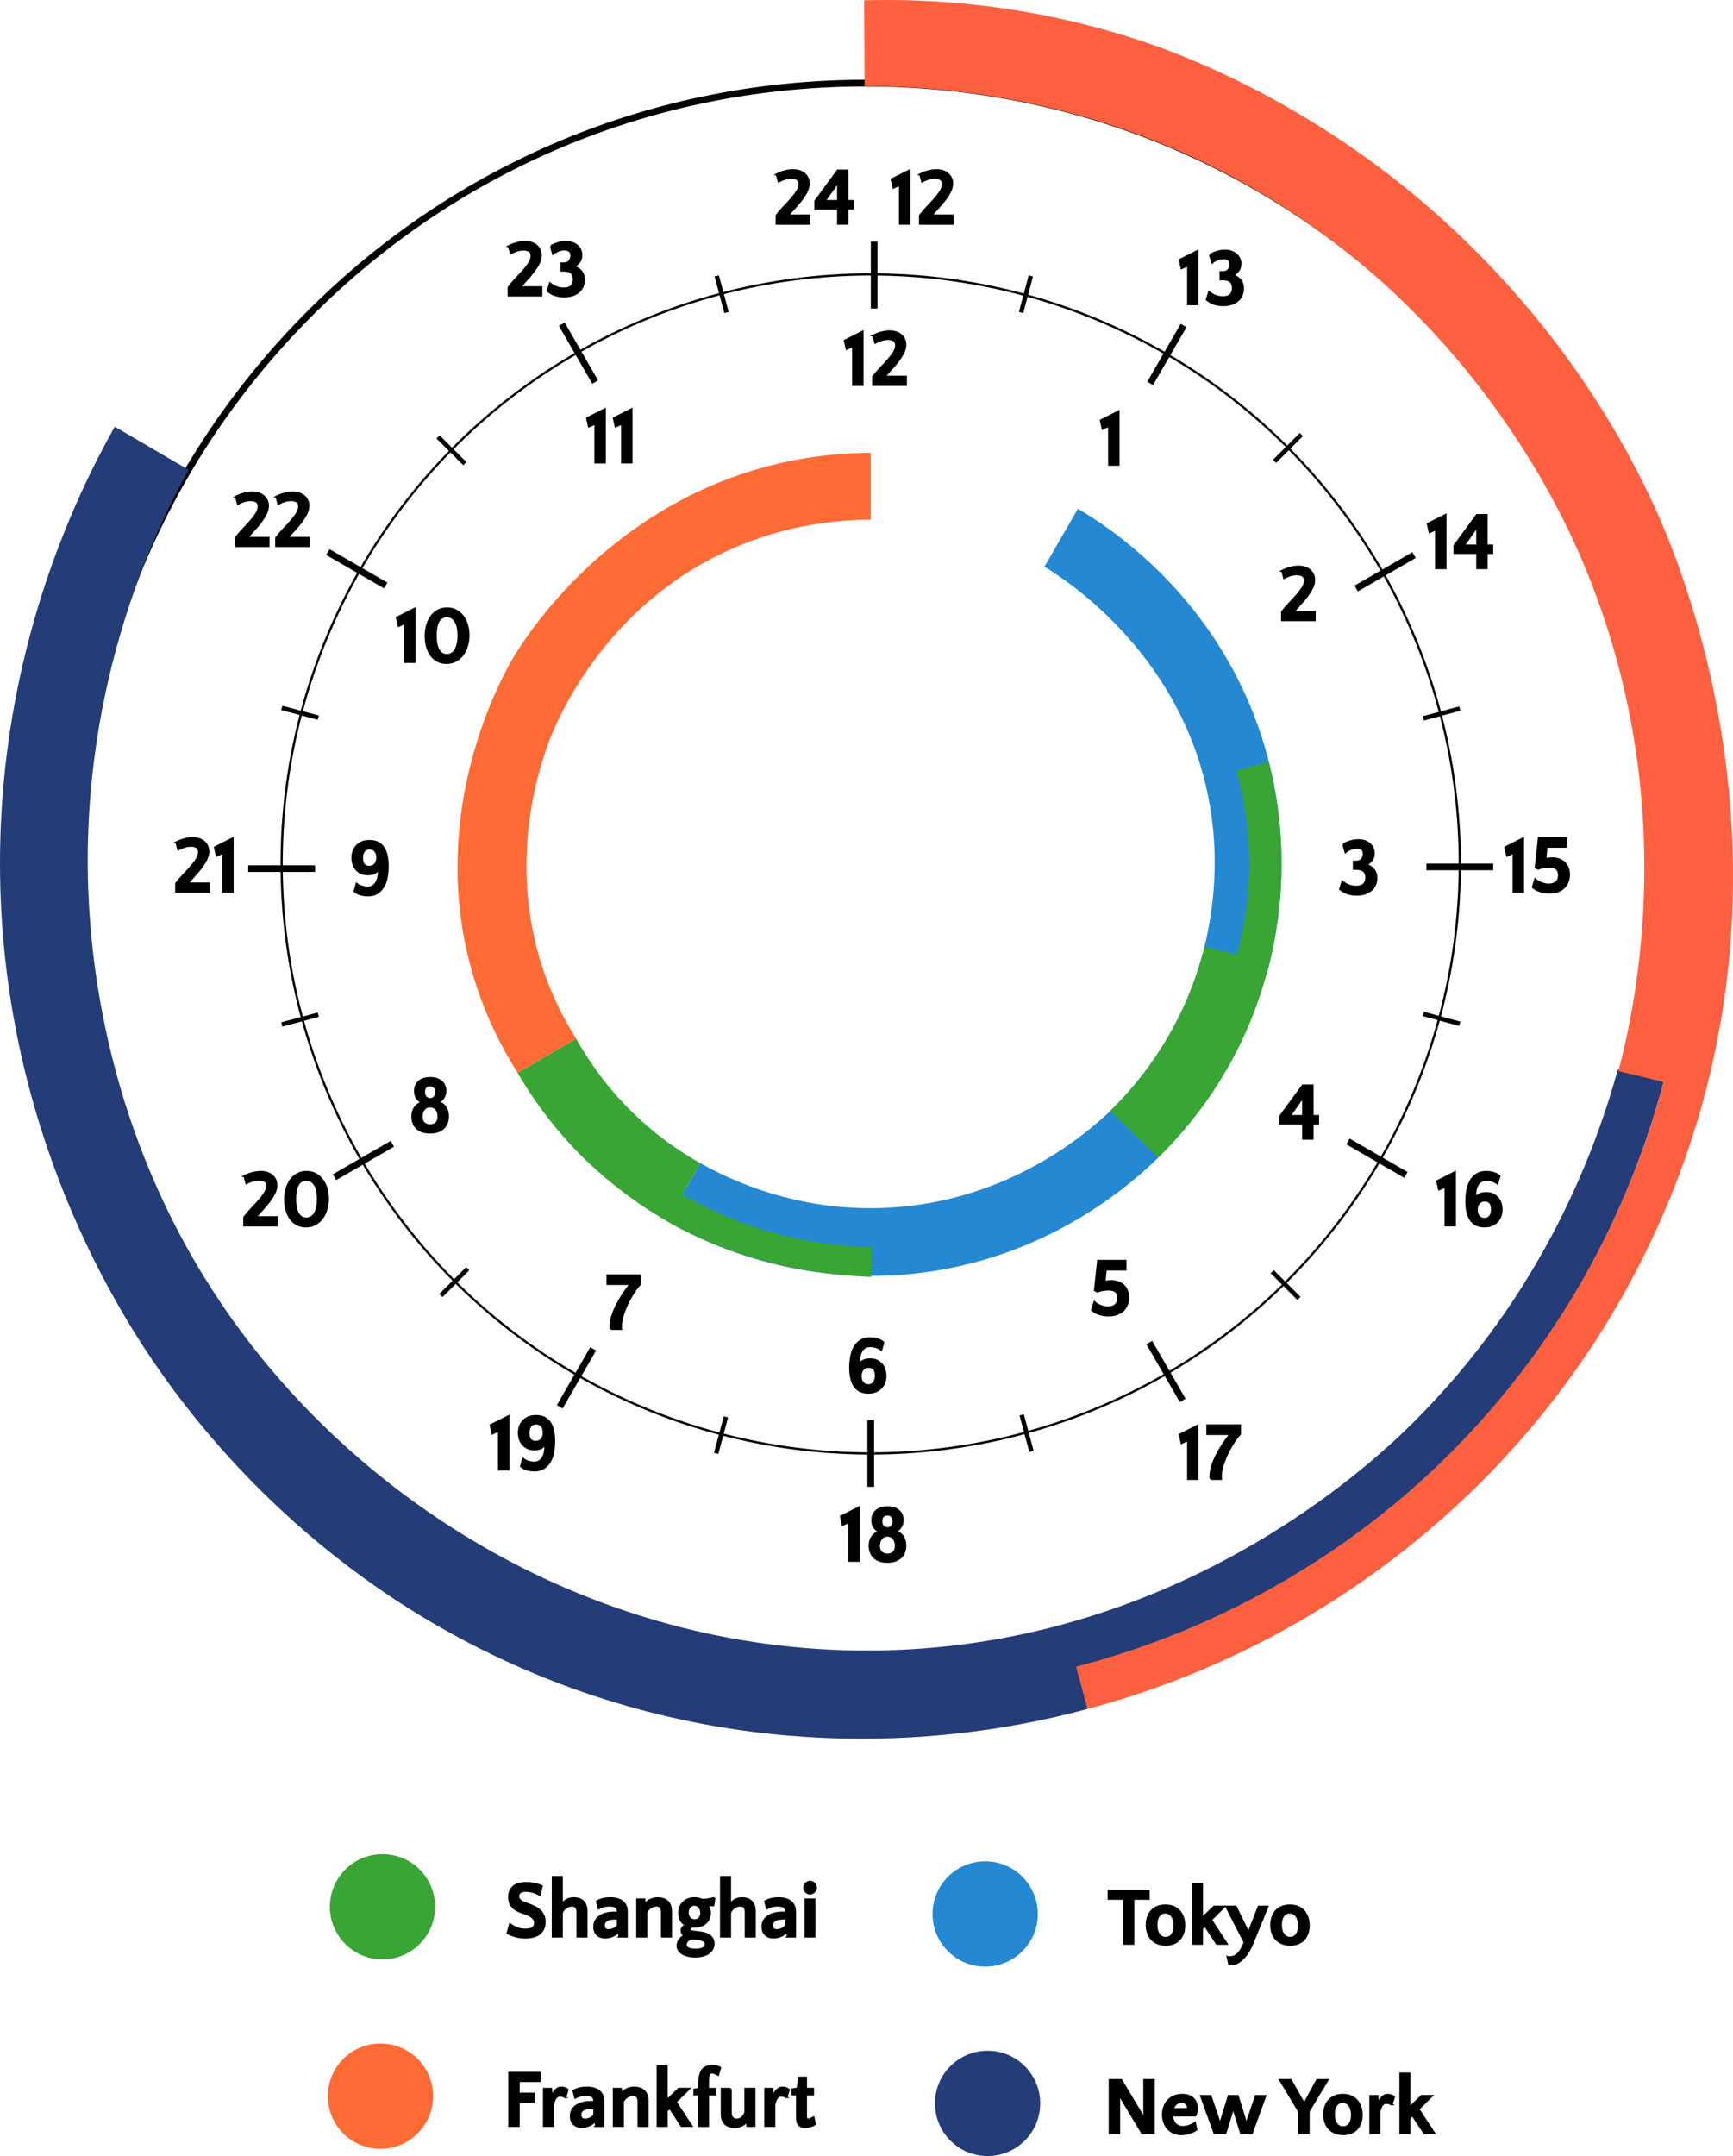 <?xml version="1.0" encoding="UTF-8"?>
<svg id="Ebene_2" data-name="Ebene 2" xmlns="http://www.w3.org/2000/svg" viewBox="0 0 777.9 967.1">
  <defs>
    <style>
      .cls-1 {
        fill: #243c77;
      }

      .cls-2, .cls-3, .cls-4, .cls-5 {
        stroke: #000;
        stroke-miterlimit: 10;
      }

      .cls-2, .cls-4, .cls-5 {
        fill: none;
      }

      .cls-6 {
        fill: #2488d3;
      }

      .cls-4 {
        stroke-width: 3px;
      }

      .cls-7 {
        fill: #39a534;
      }

      .cls-5 {
        stroke-width: 2px;
      }

      .cls-8 {
        fill: #ff6040;
      }

      .cls-9 {
        fill: #ff6b35;
      }
    </style>
  </defs>
  <g id="Ebene_1-2" data-name="Ebene 1">
    <circle class="cls-9" cx="170.78" cy="940.24" r="23.62"/>
    <path class="cls-4" d="M388.46,742.55c-94.19,0-182.75-36.68-249.35-103.29-66.6-66.6-103.28-155.16-103.28-249.35s36.68-182.75,103.29-249.35c66.6-66.6,155.16-103.28,249.35-103.28s182.75,36.68,249.35,103.28c66.6,66.6,103.28,155.16,103.28,249.35s-36.68,182.75-103.28,249.35c-66.61,66.6-155.16,103.29-249.35,103.29Z"/>
    <circle class="cls-2" cx="390.85" cy="387.52" r="264.43"/>
    <line class="cls-4" x1="392.38" y1="108.39" x2="392.38" y2="138.39"/>
    <g>
      <path class="cls-3" d="M537.5,136.41h-4.14v-17.5l-2.92,1.3-.79-3.6,7.85-3.96v23.76Z"/>
      <path class="cls-3" d="M543.18,114.38c.91-.55,1.96-1.01,3.15-1.37s2.37-.54,3.55-.54c1.01,0,1.93,.14,2.77,.43,.84,.29,1.57,.69,2.18,1.21s1.09,1.13,1.42,1.85c.34,.72,.5,1.51,.5,2.38,0,1.27-.32,2.31-.97,3.11-.65,.8-1.46,1.48-2.45,2.03,1.44,.48,2.56,1.2,3.37,2.16,.8,.96,1.21,2.22,1.21,3.78,0,1.01-.18,1.96-.54,2.86s-.91,1.69-1.66,2.36c-.74,.67-1.67,1.21-2.77,1.6-1.1,.4-2.39,.59-3.85,.59-2.98,0-5.42-.82-7.34-2.45l1.01-3.28c.84,.7,1.78,1.25,2.81,1.66,1.03,.41,2.14,.61,3.31,.61,1.51,0,2.66-.35,3.44-1.06,.78-.71,1.17-1.75,1.17-3.11,0-1.22-.35-2.19-1.06-2.9-.71-.71-1.89-1.06-3.55-1.06h-.97v-3.13h1.12c1.06,0,1.87-.34,2.45-1.01,.58-.67,.86-1.56,.86-2.66,0-.98-.3-1.67-.9-2.07-.6-.4-1.32-.59-2.16-.59-.46,0-.93,.05-1.42,.14-.49,.1-.97,.23-1.42,.41-.46,.18-.88,.38-1.28,.61-.4,.23-.74,.47-1.03,.74l-.94-3.31Z"/>
    </g>
    <g>
      <path class="cls-3" d="M653.04,549.64h-4.14v-17.5l-2.92,1.3-.79-3.6,7.85-3.96v23.76Z"/>
      <path class="cls-3" d="M662.18,537.72c.41-.86,1.04-1.5,1.89-1.91,.85-.41,1.85-.61,3.01-.61,1.37,0,2.5,.25,3.38,.76,.89,.5,1.6,1.13,2.12,1.87,.53,.74,.89,1.54,1.1,2.39,.2,.85,.31,1.64,.31,2.36,0,.86-.14,1.74-.41,2.63-.28,.89-.72,1.69-1.33,2.41-.61,.72-1.41,1.31-2.39,1.76-.98,.46-2.17,.68-3.56,.68-1.49,0-2.74-.27-3.76-.81s-1.85-1.3-2.48-2.29c-.64-.98-1.1-2.17-1.39-3.55-.29-1.38-.43-2.91-.43-4.59s.14-3.23,.41-4.81c.28-1.57,.76-2.97,1.44-4.19,.68-1.22,1.6-2.21,2.74-2.97,1.14-.76,2.56-1.13,4.27-1.13,.43,0,.91,.03,1.44,.09,.53,.06,1.06,.16,1.6,.31s1.06,.34,1.57,.58c.5,.24,.94,.54,1.3,.9l-.9,3.17c-.79-.6-1.63-1.02-2.52-1.26-.89-.24-1.67-.36-2.34-.36-1.01,0-1.85,.22-2.52,.67-.67,.44-1.21,1.03-1.6,1.75-.4,.72-.67,1.52-.83,2.41-.16,.89-.23,1.78-.23,2.66v.52c0,.16,.01,.33,.04,.52l.11,.04Zm7.56,4.72c0-.5-.05-1-.14-1.48-.1-.48-.27-.91-.52-1.28-.25-.37-.59-.67-1.01-.88s-.94-.32-1.57-.32c-1.22,0-2.14,.4-2.75,1.19s-.92,1.8-.92,3.02,.31,2.24,.94,2.99c.62,.74,1.48,1.12,2.56,1.12s1.92-.38,2.52-1.15c.6-.77,.9-1.84,.9-3.2Z"/>
    </g>
    <g>
      <path class="cls-3" d="M537.5,663.35h-4.14v-17.5l-2.92,1.3-.79-3.6,7.85-3.96v23.76Z"/>
      <path class="cls-3" d="M543.44,663.35c-.02-.22-.04-.45-.04-.7v-.7c0-1.42,.28-2.97,.85-4.66,.56-1.69,1.29-3.38,2.18-5.08,.89-1.69,1.87-3.32,2.93-4.9,1.07-1.57,2.11-2.95,3.11-4.12h-10.48v-3.78h14.58v3.78c-1.03,1.13-2.06,2.5-3.1,4.12-1.03,1.62-1.96,3.31-2.77,5.06-.82,1.75-1.48,3.47-1.98,5.15-.5,1.68-.76,3.14-.76,4.39v.76c0,.24,.01,.47,.04,.68h-4.57Z"/>
    </g>
    <g>
      <path class="cls-3" d="M228.16,659.1h-4.14v-17.5l-2.92,1.3-.79-3.6,7.85-3.96v23.76Z"/>
      <path class="cls-3" d="M244.76,647.54c-.41,.86-1.04,1.5-1.89,1.91-.85,.41-1.85,.61-3.01,.61-1.37,0-2.5-.25-3.38-.76-.89-.5-1.6-1.13-2.12-1.87-.53-.74-.89-1.54-1.1-2.39-.2-.85-.31-1.64-.31-2.36,0-.86,.14-1.74,.41-2.63,.28-.89,.72-1.69,1.33-2.41,.61-.72,1.4-1.31,2.38-1.76,.97-.46,2.17-.68,3.58-.68,1.49,0,2.74,.27,3.76,.81,1.02,.54,1.85,1.3,2.48,2.29,.64,.98,1.1,2.17,1.39,3.55,.29,1.38,.43,2.91,.43,4.59s-.14,3.23-.41,4.81c-.28,1.57-.76,2.97-1.44,4.19-.68,1.22-1.6,2.21-2.74,2.97-1.14,.76-2.56,1.13-4.27,1.13-.43,0-.91-.03-1.44-.09s-1.06-.16-1.6-.31c-.54-.14-1.06-.34-1.57-.58-.5-.24-.94-.54-1.3-.9l.9-3.17c.79,.6,1.63,1.02,2.52,1.26,.89,.24,1.67,.36,2.34,.36,1.01,0,1.84-.22,2.5-.67,.66-.44,1.19-1.03,1.58-1.75,.4-.72,.68-1.52,.85-2.41,.17-.89,.25-1.78,.25-2.66v-.52c0-.16-.01-.33-.04-.52l-.11-.04Zm-7.56-4.72c0,.5,.05,1,.14,1.48,.1,.48,.27,.91,.52,1.28,.25,.37,.59,.67,1.01,.88,.42,.22,.94,.32,1.57,.32,1.22,0,2.14-.4,2.75-1.19,.61-.79,.92-1.8,.92-3.02s-.31-2.24-.94-2.99c-.62-.74-1.48-1.12-2.56-1.12s-1.92,.38-2.52,1.15c-.6,.77-.9,1.84-.9,3.2Z"/>
    </g>
    <g>
      <path class="cls-3" d="M109.79,527.57c.46-.24,.98-.47,1.57-.7,.59-.23,1.2-.43,1.84-.61,.64-.18,1.28-.32,1.93-.41,.65-.1,1.28-.14,1.91-.14,1.01,0,1.94,.14,2.81,.41,.86,.28,1.6,.67,2.21,1.19,.61,.52,1.09,1.14,1.44,1.87,.35,.73,.52,1.54,.52,2.43,0,1.22-.31,2.44-.92,3.65s-1.38,2.42-2.3,3.64c-.92,1.21-1.94,2.41-3.04,3.6s-2.14,2.37-3.1,3.55h9.61v3.6h-14.58v-3.6c.94-1.27,2-2.53,3.19-3.76,1.19-1.24,2.3-2.44,3.35-3.62,1.04-1.18,1.93-2.33,2.65-3.46,.72-1.13,1.08-2.23,1.08-3.31s-.34-1.76-1.01-2.2c-.67-.43-1.55-.65-2.63-.65s-2.05,.16-3.04,.49c-1,.32-1.88,.7-2.65,1.13l-.83-3.1Z"/>
      <path class="cls-3" d="M137.59,525.7c1.54,0,2.9,.33,4.09,.99,1.19,.66,2.19,1.54,3.01,2.65,.82,1.1,1.43,2.38,1.85,3.83,.42,1.45,.63,2.98,.63,4.59s-.22,3.15-.65,4.63-1.06,2.78-1.89,3.92c-.83,1.14-1.85,2.05-3.08,2.74-1.22,.68-2.63,1.03-4.21,1.03s-2.92-.32-4.09-.97-2.13-1.52-2.9-2.63c-.77-1.1-1.35-2.38-1.75-3.83-.4-1.45-.59-2.98-.59-4.59,0-1.7,.22-3.31,.65-4.81,.43-1.5,1.06-2.81,1.87-3.92,.82-1.12,1.82-2,3.01-2.65,1.19-.65,2.54-.97,4.05-.97Zm-.11,20.92c.91,0,1.7-.22,2.36-.67,.66-.44,1.21-1.06,1.64-1.85s.76-1.73,.97-2.81c.22-1.08,.32-2.24,.32-3.49s-.11-2.44-.32-3.49c-.22-1.06-.55-1.97-.99-2.74-.44-.77-1-1.36-1.67-1.78-.67-.42-1.45-.63-2.34-.63s-1.65,.21-2.29,.63c-.64,.42-1.15,1.01-1.55,1.76-.4,.76-.69,1.67-.88,2.74-.19,1.07-.29,2.24-.29,3.51,0,2.9,.44,5.1,1.31,6.59,.88,1.49,2.12,2.23,3.73,2.23Z"/>
    </g>
    <g>
      <path class="cls-3" d="M105.99,222.81c.46-.24,.98-.47,1.57-.7,.59-.23,1.2-.43,1.84-.61,.64-.18,1.28-.32,1.93-.41,.65-.1,1.28-.14,1.91-.14,1.01,0,1.94,.14,2.81,.41,.86,.28,1.6,.67,2.21,1.19,.61,.52,1.09,1.14,1.44,1.87,.35,.73,.52,1.54,.52,2.43,0,1.22-.31,2.44-.92,3.65-.61,1.21-1.38,2.42-2.3,3.64-.92,1.21-1.94,2.41-3.04,3.6-1.1,1.19-2.14,2.37-3.1,3.55h9.61v3.6h-14.58v-3.6c.94-1.27,2-2.53,3.19-3.76,1.19-1.24,2.3-2.44,3.35-3.62,1.04-1.18,1.93-2.33,2.65-3.46,.72-1.13,1.08-2.23,1.08-3.31s-.34-1.76-1.01-2.2c-.67-.43-1.55-.65-2.63-.65s-2.05,.16-3.04,.49c-1,.32-1.88,.7-2.65,1.13l-.83-3.1Z"/>
      <path class="cls-3" d="M124.14,222.81c.46-.24,.98-.47,1.57-.7,.59-.23,1.2-.43,1.84-.61,.63-.18,1.28-.32,1.93-.41,.65-.1,1.28-.14,1.91-.14,1.01,0,1.94,.14,2.81,.41s1.6,.67,2.21,1.19,1.09,1.14,1.44,1.87c.35,.73,.52,1.54,.52,2.43,0,1.22-.31,2.44-.92,3.65-.61,1.21-1.38,2.42-2.3,3.64-.92,1.21-1.94,2.41-3.04,3.6-1.1,1.19-2.14,2.37-3.1,3.55h9.61v3.6h-14.58v-3.6c.94-1.27,2-2.53,3.19-3.76,1.19-1.24,2.3-2.44,3.35-3.62,1.04-1.18,1.93-2.33,2.65-3.46,.72-1.13,1.08-2.23,1.08-3.31s-.34-1.76-1.01-2.2c-.67-.43-1.55-.65-2.63-.65s-2.05,.16-3.04,.49c-1,.32-1.88,.7-2.65,1.13l-.83-3.1Z"/>
    </g>
    <g>
      <path class="cls-3" d="M228.47,110.43c.46-.24,.98-.47,1.57-.7,.59-.23,1.2-.43,1.84-.61,.64-.18,1.28-.32,1.93-.41,.65-.1,1.28-.14,1.91-.14,1.01,0,1.94,.14,2.81,.41,.86,.28,1.6,.67,2.21,1.19,.61,.52,1.09,1.14,1.44,1.87,.35,.73,.52,1.54,.52,2.43,0,1.22-.31,2.44-.92,3.65s-1.38,2.42-2.3,3.64c-.92,1.21-1.94,2.41-3.04,3.6s-2.14,2.37-3.1,3.55h9.61v3.6h-14.58v-3.6c.94-1.27,2-2.53,3.19-3.76,1.19-1.24,2.3-2.44,3.35-3.62,1.04-1.18,1.93-2.33,2.65-3.46,.72-1.13,1.08-2.23,1.08-3.31s-.34-1.76-1.01-2.2c-.67-.43-1.55-.65-2.63-.65s-2.05,.16-3.04,.49c-1,.32-1.88,.7-2.65,1.13l-.83-3.1Z"/>
      <path class="cls-3" d="M247.33,110.47c.91-.55,1.96-1.01,3.15-1.37s2.37-.54,3.55-.54c1.01,0,1.93,.14,2.77,.43,.84,.29,1.57,.69,2.18,1.21s1.09,1.13,1.42,1.85c.34,.72,.5,1.51,.5,2.38,0,1.27-.32,2.31-.97,3.11-.65,.8-1.46,1.48-2.45,2.03,1.44,.48,2.56,1.2,3.37,2.16,.8,.96,1.21,2.22,1.21,3.78,0,1.01-.18,1.96-.54,2.86s-.91,1.69-1.66,2.36c-.74,.67-1.67,1.21-2.77,1.6-1.1,.4-2.39,.59-3.85,.59-2.98,0-5.42-.82-7.34-2.45l1.01-3.28c.84,.7,1.78,1.25,2.81,1.66,1.03,.41,2.14,.61,3.31,.61,1.51,0,2.66-.35,3.44-1.06,.78-.71,1.17-1.75,1.17-3.11,0-1.22-.35-2.19-1.06-2.9-.71-.71-1.89-1.06-3.55-1.06h-.97v-3.13h1.12c1.06,0,1.87-.34,2.45-1.01,.58-.67,.86-1.56,.86-2.66,0-.98-.3-1.67-.9-2.07-.6-.4-1.32-.59-2.16-.59-.46,0-.93,.05-1.42,.14-.49,.1-.97,.23-1.42,.41-.46,.18-.88,.38-1.28,.61-.4,.23-.74,.47-1.03,.74l-.94-3.31Z"/>
    </g>
    <line class="cls-4" x1="516.28" y1="171.99" x2="531.28" y2="146.01"/>
    <line class="cls-5" x1="572.13" y1="206.92" x2="584.13" y2="194.92"/>
    <line class="cls-4" x1="608.76" y1="263.98" x2="634.74" y2="248.98"/>
    <line class="cls-4" x1="670.27" y1="388.86" x2="640.27" y2="388.86"/>
    <line class="cls-4" x1="631.07" y1="527.01" x2="605.09" y2="512.01"/>
    <line class="cls-4" x1="173.15" y1="262.63" x2="147.17" y2="247.63"/>
    <line class="cls-4" x1="141.42" y1="389.63" x2="111.42" y2="389.63"/>
    <line class="cls-4" x1="150.13" y1="528.05" x2="176.11" y2="513.05"/>
    <line class="cls-4" x1="251.26" y1="631.03" x2="266.26" y2="605.05"/>
    <line class="cls-4" x1="530.87" y1="628.16" x2="515.87" y2="602.18"/>
    <line class="cls-4" x1="390.85" y1="636.94" x2="390.85" y2="666.94"/>
    <line class="cls-4" x1="267.16" y1="171.39" x2="252.16" y2="145.41"/>
    <line class="cls-5" x1="638.88" y1="322.23" x2="655.27" y2="317.84"/>
    <line class="cls-5" x1="655.27" y1="459.22" x2="638.88" y2="454.82"/>
    <line class="cls-5" x1="583.06" y1="582.41" x2="571.06" y2="570.41"/>
    <line class="cls-5" x1="463" y1="651.02" x2="458.6" y2="634.62"/>
    <line class="cls-5" x1="321.46" y1="651.94" x2="325.85" y2="635.55"/>
    <line class="cls-5" x1="197.93" y1="581.11" x2="209.93" y2="569.11"/>
    <line class="cls-5" x1="126.49" y1="459.53" x2="142.88" y2="455.14"/>
    <line class="cls-5" x1="142.88" y1="321.92" x2="126.49" y2="317.53"/>
    <line class="cls-5" x1="208.64" y1="207.98" x2="196.64" y2="195.98"/>
    <line class="cls-5" x1="326.11" y1="140.17" x2="321.72" y2="123.77"/>
    <g>
      <path class="cls-3" d="M683.61,399.91h-4.14v-17.5l-2.92,1.3-.79-3.6,7.85-3.96v23.76Z"/>
      <path class="cls-3" d="M689.41,389.04l1.4-13.07h12.2v3.78h-8.86l-.54,5.69c.5-.14,1.03-.25,1.58-.31,.55-.06,1.06-.09,1.51-.09,1.1,0,2.11,.16,3.02,.49,.91,.32,1.7,.8,2.38,1.42,.67,.62,1.19,1.39,1.57,2.29,.37,.9,.56,1.93,.56,3.08s-.18,2.14-.54,3.11-.91,1.82-1.64,2.56c-.73,.73-1.65,1.31-2.75,1.73-1.1,.42-2.4,.63-3.89,.63s-2.81-.21-4.05-.63c-1.24-.42-2.32-1.01-3.26-1.78l1.04-3.42c.36,.34,.77,.64,1.24,.92,.47,.28,.97,.52,1.51,.72,.54,.2,1.09,.37,1.66,.49,.56,.12,1.12,.18,1.67,.18,.6,0,1.18-.08,1.75-.23,.56-.16,1.06-.4,1.48-.74,.42-.34,.76-.77,1.01-1.31s.38-1.19,.38-1.96c0-.58-.07-1.1-.22-1.58-.14-.48-.38-.89-.72-1.22-.34-.34-.79-.6-1.35-.79-.56-.19-1.28-.29-2.14-.29-.74,0-1.56,.07-2.45,.22-.89,.14-1.73,.37-2.52,.68l-1.04-.54Z"/>
    </g>
    <g>
      <path class="cls-3" d="M385.41,700.06h-4.14v-17.5l-2.92,1.3-.79-3.6,7.85-3.96v23.76Z"/>
      <path class="cls-3" d="M401.97,687.03c1.39,.31,2.47,1.03,3.22,2.16,.76,1.13,1.13,2.5,1.13,4.1,0,1.01-.16,1.95-.47,2.83-.31,.88-.8,1.64-1.46,2.29-.66,.65-1.49,1.16-2.5,1.53-1.01,.37-2.2,.56-3.56,.56-1.44,0-2.66-.2-3.67-.59s-1.82-.92-2.45-1.58c-.62-.66-1.08-1.42-1.37-2.29-.29-.86-.43-1.75-.43-2.66,0-1.58,.38-2.93,1.15-4.03,.77-1.1,1.84-1.86,3.2-2.27v-.14c-.84-.31-1.58-.9-2.21-1.76-.64-.86-.95-1.96-.95-3.28,0-1.73,.59-3.12,1.76-4.18,1.18-1.06,2.84-1.58,5-1.58s3.77,.51,4.97,1.53c1.2,1.02,1.8,2.39,1.8,4.12,0,1.27-.31,2.35-.92,3.22-.61,.88-1.36,1.51-2.25,1.89v.14Zm.22,6.37c0-.55-.07-1.1-.22-1.66-.14-.55-.37-1.04-.68-1.48-.31-.43-.71-.79-1.21-1.06-.49-.28-1.07-.41-1.75-.41s-1.28,.14-1.76,.41c-.48,.28-.88,.64-1.19,1.08-.31,.44-.54,.94-.68,1.49s-.22,1.09-.22,1.62c0,1.3,.35,2.28,1.06,2.95,.71,.67,1.64,1.01,2.79,1.01s2.08-.34,2.79-1.01c.71-.67,1.06-1.66,1.06-2.95Zm-1.08-11.05c0-.94-.23-1.67-.7-2.21-.47-.54-1.16-.81-2.07-.81s-1.57,.26-2.05,.77c-.48,.52-.72,1.25-.72,2.21,0,1.01,.25,1.8,.76,2.38,.5,.58,1.18,.86,2.02,.86s1.51-.29,2.02-.86,.76-1.36,.76-2.34Z"/>
    </g>
    <g>
      <path class="cls-3" d="M79.22,377.85c.46-.24,.98-.47,1.57-.7,.59-.23,1.2-.43,1.84-.61,.64-.18,1.28-.32,1.93-.41,.65-.1,1.28-.14,1.91-.14,1.01,0,1.94,.14,2.81,.41,.86,.28,1.6,.67,2.21,1.19,.61,.52,1.09,1.14,1.44,1.87,.35,.73,.52,1.54,.52,2.43,0,1.22-.31,2.44-.92,3.65s-1.38,2.42-2.3,3.64c-.92,1.21-1.94,2.41-3.04,3.6s-2.14,2.37-3.1,3.55h9.61v3.6h-14.58v-3.6c.94-1.27,2-2.53,3.19-3.76,1.19-1.24,2.3-2.44,3.35-3.62,1.04-1.18,1.93-2.33,2.65-3.46,.72-1.13,1.08-2.23,1.08-3.31s-.34-1.76-1.01-2.2c-.67-.43-1.55-.65-2.63-.65s-2.05,.16-3.04,.49c-1,.32-1.88,.7-2.65,1.13l-.83-3.1Z"/>
      <path class="cls-3" d="M104.38,399.91h-4.14v-17.5l-2.92,1.3-.79-3.6,7.85-3.96v23.76Z"/>
    </g>
    <g>
      <path class="cls-3" d="M348.73,78.23c.46-.24,.98-.47,1.57-.7,.59-.23,1.2-.43,1.84-.61,.64-.18,1.28-.32,1.93-.41,.65-.1,1.28-.14,1.91-.14,1.01,0,1.94,.14,2.81,.41,.86,.28,1.6,.67,2.21,1.19,.61,.52,1.09,1.14,1.44,1.87,.35,.73,.52,1.54,.52,2.43,0,1.22-.31,2.44-.92,3.65s-1.38,2.42-2.3,3.64c-.92,1.21-1.94,2.41-3.04,3.6s-2.14,2.37-3.1,3.55h9.61v3.6h-14.58v-3.6c.94-1.27,2-2.53,3.19-3.76,1.19-1.24,2.3-2.44,3.35-3.62,1.04-1.18,1.93-2.33,2.65-3.46,.72-1.13,1.08-2.23,1.08-3.31s-.34-1.76-1.01-2.2c-.67-.43-1.55-.65-2.63-.65s-2.05,.16-3.04,.49c-1,.32-1.88,.7-2.65,1.13l-.83-3.1Z"/>
      <path class="cls-3" d="M382.86,93.46h-2.48v6.84h-4.14v-6.84h-10.22v-3.24l10.04-13.68h4.32v13.68h2.48v3.24Zm-6.62-3.24v-8.71l-6.16,8.71h6.16Z"/>
    </g>
    <g>
      <path class="cls-3" d="M648.81,254.82h-4.14v-17.5l-2.92,1.3-.79-3.6,7.85-3.96v23.76Z"/>
      <path class="cls-3" d="M669.76,247.98h-2.48v6.84h-4.14v-6.84h-10.22v-3.24l10.04-13.68h4.32v13.68h2.48v3.24Zm-6.62-3.24v-8.71l-6.16,8.71h6.16Z"/>
    </g>
    <path class="cls-6" d="M498.38,498.32c9.9-9.67,26.21-28.12,36.8-56.01,4.09-10.76,15.82-45.28,6.64-87.47-13.65-62.7-63.1-94.58-72.98-100.67,5-8.66,10-17.32,15-25.99,13.32,7.86,59.44,37.29,80.88,97.56,17.93,50.42,8.51,94.06,4.13,110.31-4.85-1.22-9.69-2.44-14.54-3.65-2.89,10.53-7.84,24.41-16.64,39.29-9.78,16.54-20.82,28.44-29.34,36.3l-9.95-9.67Z"/>
    <path class="cls-7" d="M498.38,498.32c6.46-6.3,13.53-14.28,20.22-24.15,7.45-10.99,11.92-20.61,14.21-25.98,3.81-8.94,6.26-17.04,7.87-23.63,4.84,1.21,9.69,2.42,14.53,3.63,2.68-9.78,5.24-22.88,5.49-38.43,.29-18.2-2.7-33.32-5.69-44.03,4.81-1.37,9.62-2.73,14.42-4.1,3.98,15.61,7.01,35.83,5.34,59.18-1.21,16.87-5.73,47.36-24.49,79.56-10.35,17.76-21.85,30.58-30.37,38.89-3.51-2.88-7.18-6.12-10.92-9.75-3.96-3.83-7.49-7.6-10.61-11.19Z"/>
    <path class="cls-6" d="M314.35,521.74c12.83,7.23,43.5,22.16,84.43,20,54.69-2.89,90.03-34.32,99.6-43.42,7.18,6.98,14.35,13.96,21.53,20.94-10.99,10.79-50.32,46.78-112.68,52.34-53.58,4.78-93.53-15.63-107.89-23.86,5-8.66,10-17.33,15.01-25.99Z"/>
    <path class="cls-7" d="M258.63,465.9c4.78,8.58,12.1,19.67,23.02,30.82,11.83,12.08,23.73,20,32.7,25.03-1.26,2.17-2.52,4.35-3.78,6.54-1.45,2.51-2.88,5.02-4.31,7.52,9.41,5.44,21.87,11.47,37.15,16.09,18.91,5.71,35.66,7.27,48.06,7.47l-.43,13.41c-19.78-.73-57.99-4.71-94.85-26.88-19.31-11.61-32.67-24.86-35.75-27.97-13.2-13.31-22.18-26.5-28.1-36.71,8.77-5.11,17.53-10.21,26.3-15.32Z"/>
    <path class="cls-9" d="M232.34,481.21c8.77-5.11,17.53-10.21,26.3-15.32-4.54-7.15-10.29-17.54-14.79-30.84-16.79-49.6-.82-93.68,2.93-103.34,3.12-8.05,24.07-59.58,80.69-85.09,25.7-11.58,49.19-13.49,63.39-13.52v-30c-12.04,.04-29.71,1.25-50.01,7.06-72.41,20.72-107.58,79.78-111.05,85.83-5.01,8.72-37.27,66.97-18.77,136.72,5.7,21.49,14.59,37.91,21.32,48.51Z"/>
    <g>
      <path class="cls-3" d="M408.15,100.3h-4.14v-17.5l-2.92,1.3-.79-3.6,7.85-3.96v23.76Z"/>
      <path class="cls-3" d="M413.11,78.23c.46-.24,.98-.47,1.57-.7,.59-.23,1.2-.43,1.84-.61,.64-.18,1.28-.32,1.93-.41,.65-.1,1.28-.14,1.91-.14,1.01,0,1.94,.14,2.81,.41,.86,.28,1.6,.67,2.21,1.19,.61,.52,1.09,1.14,1.44,1.87,.35,.73,.52,1.54,.52,2.43,0,1.22-.31,2.44-.92,3.65s-1.38,2.42-2.3,3.64c-.92,1.21-1.94,2.41-3.04,3.6s-2.14,2.37-3.1,3.55h9.61v3.6h-14.58v-3.6c.94-1.27,2-2.53,3.19-3.76,1.19-1.24,2.3-2.44,3.35-3.62,1.04-1.18,1.93-2.33,2.65-3.46,.72-1.13,1.08-2.23,1.08-3.31s-.34-1.76-1.01-2.2c-.67-.43-1.55-.65-2.63-.65s-2.05,.16-3.04,.49c-1,.32-1.88,.7-2.65,1.13l-.83-3.1Z"/>
    </g>
    <path class="cls-3" d="M502.04,208.41h-4.14v-17.5l-2.92,1.3-.79-3.6,7.85-3.96v23.76Z"/>
    <path class="cls-3" d="M575.62,256.06c.46-.24,.98-.47,1.57-.7,.59-.23,1.2-.43,1.84-.61,.64-.18,1.28-.32,1.93-.41,.65-.1,1.28-.14,1.91-.14,1.01,0,1.94,.14,2.81,.41,.86,.28,1.6,.67,2.21,1.19,.61,.52,1.09,1.14,1.44,1.87,.35,.73,.52,1.54,.52,2.43,0,1.22-.31,2.44-.92,3.65s-1.38,2.42-2.3,3.64c-.92,1.21-1.94,2.41-3.04,3.6s-2.14,2.37-3.1,3.55h9.61v3.6h-14.58v-3.6c.94-1.27,2-2.53,3.19-3.76,1.19-1.24,2.3-2.44,3.35-3.62,1.04-1.18,1.93-2.33,2.65-3.46,.72-1.13,1.08-2.23,1.08-3.31s-.34-1.76-1.01-2.2c-.67-.43-1.55-.65-2.63-.65s-2.05,.16-3.04,.49c-1,.32-1.88,.7-2.65,1.13l-.83-3.1Z"/>
    <path class="cls-3" d="M603.03,378.81c.91-.55,1.96-1.01,3.15-1.37s2.37-.54,3.55-.54c1.01,0,1.93,.14,2.77,.43,.84,.29,1.57,.69,2.18,1.21s1.09,1.13,1.42,1.85c.34,.72,.5,1.51,.5,2.38,0,1.27-.32,2.31-.97,3.11-.65,.8-1.46,1.48-2.45,2.03,1.44,.48,2.56,1.2,3.37,2.16,.8,.96,1.21,2.22,1.21,3.78,0,1.01-.18,1.96-.54,2.86s-.91,1.69-1.66,2.36c-.74,.67-1.67,1.21-2.77,1.6-1.1,.4-2.39,.59-3.85,.59-2.98,0-5.42-.82-7.34-2.45l1.01-3.28c.84,.7,1.78,1.25,2.81,1.66,1.03,.41,2.14,.61,3.31,.61,1.51,0,2.66-.35,3.44-1.06,.78-.71,1.17-1.75,1.17-3.11,0-1.22-.35-2.19-1.06-2.9-.71-.71-1.89-1.06-3.55-1.06h-.97v-3.13h1.12c1.06,0,1.87-.34,2.45-1.01,.58-.67,.86-1.56,.86-2.66,0-.98-.3-1.67-.9-2.07-.6-.4-1.32-.59-2.16-.59-.46,0-.93,.05-1.42,.14-.49,.1-.97,.23-1.42,.41-.46,.18-.88,.38-1.28,.61-.4,.23-.74,.47-1.03,.74l-.94-3.31Z"/>
    <path class="cls-3" d="M591.6,503.87h-2.48v6.84h-4.14v-6.84h-10.22v-3.24l10.04-13.68h4.32v13.68h2.48v3.24Zm-6.62-3.24v-8.71l-6.16,8.71h6.16Z"/>
    <path class="cls-3" d="M491.55,578.7l1.4-13.07h12.2v3.78h-8.86l-.54,5.69c.5-.14,1.03-.25,1.58-.31,.55-.06,1.06-.09,1.51-.09,1.1,0,2.11,.16,3.02,.49,.91,.32,1.7,.8,2.38,1.42,.67,.62,1.19,1.39,1.57,2.29,.37,.9,.56,1.93,.56,3.08s-.18,2.14-.54,3.11-.91,1.82-1.64,2.56c-.73,.73-1.65,1.31-2.75,1.73-1.1,.42-2.4,.63-3.89,.63s-2.81-.21-4.05-.63c-1.24-.42-2.32-1.01-3.26-1.78l1.04-3.42c.36,.34,.77,.64,1.24,.92,.47,.28,.97,.52,1.51,.72,.54,.2,1.09,.37,1.66,.49,.56,.12,1.12,.18,1.67,.18,.6,0,1.18-.08,1.75-.23,.56-.16,1.06-.4,1.48-.74,.42-.34,.76-.77,1.01-1.31s.38-1.19,.38-1.96c0-.58-.07-1.1-.22-1.58-.14-.48-.38-.89-.72-1.22-.34-.34-.79-.6-1.35-.79-.56-.19-1.28-.29-2.14-.29-.74,0-1.56,.07-2.45,.22-.89,.14-1.73,.37-2.52,.68l-1.04-.54Z"/>
    <path class="cls-3" d="M385.62,612.31c.41-.86,1.04-1.5,1.89-1.91,.85-.41,1.85-.61,3.01-.61,1.37,0,2.5,.25,3.38,.76,.89,.5,1.6,1.13,2.12,1.87,.53,.74,.89,1.54,1.1,2.39,.2,.85,.31,1.64,.31,2.36,0,.86-.14,1.74-.41,2.63-.28,.89-.72,1.69-1.33,2.41-.61,.72-1.41,1.31-2.39,1.76-.98,.46-2.17,.68-3.56,.68-1.49,0-2.74-.27-3.76-.81s-1.85-1.3-2.48-2.29c-.64-.98-1.1-2.17-1.39-3.55-.29-1.38-.43-2.91-.43-4.59s.14-3.23,.41-4.81c.28-1.57,.76-2.97,1.44-4.19,.68-1.22,1.6-2.21,2.74-2.97,1.14-.76,2.56-1.13,4.27-1.13,.43,0,.91,.03,1.44,.09,.53,.06,1.06,.16,1.6,.31,.54,.14,1.06,.34,1.57,.58,.5,.24,.94,.54,1.3,.9l-.9,3.17c-.79-.6-1.63-1.02-2.52-1.26-.89-.24-1.67-.36-2.34-.36-1.01,0-1.85,.22-2.52,.67-.67,.44-1.21,1.03-1.6,1.75s-.67,1.52-.83,2.41c-.16,.89-.23,1.78-.23,2.66v.52c0,.16,.01,.33,.04,.52l.11,.04Zm7.56,4.72c0-.5-.05-1-.14-1.48-.1-.48-.27-.91-.52-1.28s-.59-.67-1.01-.88-.94-.32-1.57-.32c-1.22,0-2.14,.4-2.75,1.19s-.92,1.8-.92,3.02,.31,2.24,.94,2.99c.62,.74,1.48,1.12,2.56,1.12s1.92-.38,2.52-1.15c.6-.77,.9-1.84,.9-3.2Z"/>
    <path class="cls-3" d="M274.17,596.06c-.02-.22-.04-.45-.04-.7v-.7c0-1.42,.28-2.97,.85-4.66,.56-1.69,1.29-3.38,2.18-5.08,.89-1.69,1.87-3.32,2.93-4.9,1.07-1.57,2.11-2.95,3.11-4.12h-10.48v-3.78h14.58v3.78c-1.03,1.13-2.06,2.5-3.1,4.12-1.03,1.62-1.96,3.31-2.77,5.06-.82,1.75-1.48,3.47-1.98,5.15-.5,1.68-.76,3.14-.76,4.39v.76c0,.24,.01,.47,.04,.68h-4.57Z"/>
    <path class="cls-3" d="M196.69,494.5c1.39,.31,2.47,1.03,3.22,2.16,.76,1.13,1.13,2.5,1.13,4.1,0,1.01-.16,1.95-.47,2.83-.31,.88-.8,1.64-1.46,2.29-.66,.65-1.49,1.16-2.5,1.53-1.01,.37-2.2,.56-3.56,.56-1.44,0-2.66-.2-3.67-.59s-1.82-.92-2.45-1.58c-.62-.66-1.08-1.42-1.37-2.29-.29-.86-.43-1.75-.43-2.66,0-1.58,.38-2.93,1.15-4.03,.77-1.1,1.84-1.86,3.2-2.27v-.14c-.84-.31-1.58-.9-2.21-1.76-.64-.86-.95-1.96-.95-3.28,0-1.73,.59-3.12,1.76-4.18,1.18-1.06,2.84-1.58,5-1.58s3.77,.51,4.97,1.53c1.2,1.02,1.8,2.39,1.8,4.12,0,1.27-.31,2.35-.92,3.22-.61,.88-1.36,1.51-2.25,1.89v.14Zm.22,6.37c0-.55-.07-1.1-.22-1.66-.14-.55-.37-1.04-.68-1.48-.31-.43-.71-.79-1.21-1.06-.49-.28-1.07-.41-1.75-.41s-1.28,.14-1.76,.41c-.48,.28-.88,.64-1.19,1.08-.31,.44-.54,.94-.68,1.49s-.22,1.09-.22,1.62c0,1.3,.35,2.28,1.06,2.95,.71,.67,1.64,1.01,2.79,1.01s2.08-.34,2.79-1.01c.71-.67,1.06-1.66,1.06-2.95Zm-1.08-11.05c0-.94-.23-1.67-.7-2.21-.47-.54-1.16-.81-2.07-.81s-1.57,.26-2.05,.77c-.48,.52-.72,1.25-.72,2.21,0,1.01,.25,1.8,.76,2.38,.5,.58,1.18,.86,2.02,.86s1.51-.29,2.02-.86,.76-1.36,.76-2.34Z"/>
    <path class="cls-3" d="M170.03,389.6c-.41,.86-1.04,1.5-1.89,1.91-.85,.41-1.85,.61-3.01,.61-1.37,0-2.5-.25-3.38-.76-.89-.5-1.6-1.13-2.12-1.87-.53-.74-.89-1.54-1.1-2.39-.2-.85-.31-1.64-.31-2.36,0-.86,.14-1.74,.41-2.63,.28-.89,.72-1.69,1.33-2.41,.61-.72,1.4-1.31,2.38-1.76,.97-.46,2.17-.68,3.58-.68,1.49,0,2.74,.27,3.76,.81,1.02,.54,1.85,1.3,2.48,2.29,.64,.98,1.1,2.17,1.39,3.55,.29,1.38,.43,2.91,.43,4.59s-.14,3.23-.41,4.81c-.28,1.57-.76,2.97-1.44,4.19-.68,1.22-1.6,2.21-2.74,2.97-1.14,.76-2.56,1.13-4.27,1.13-.43,0-.91-.03-1.44-.09s-1.06-.16-1.6-.31c-.54-.14-1.06-.34-1.57-.58-.5-.24-.94-.54-1.3-.9l.9-3.17c.79,.6,1.63,1.02,2.52,1.26,.89,.24,1.67,.36,2.34,.36,1.01,0,1.84-.22,2.5-.67,.66-.44,1.19-1.03,1.58-1.75,.4-.72,.68-1.52,.85-2.41,.17-.89,.25-1.78,.25-2.66v-.52c0-.16-.01-.33-.04-.52l-.11-.04Zm-7.56-4.72c0,.5,.05,1,.14,1.48,.1,.48,.27,.91,.52,1.28,.25,.37,.59,.67,1.01,.88,.42,.22,.94,.32,1.57,.32,1.22,0,2.14-.4,2.75-1.19,.61-.79,.92-1.8,.92-3.02s-.31-2.24-.94-2.99c-.62-.74-1.48-1.12-2.56-1.12s-1.92,.38-2.52,1.15c-.6,.77-.9,1.84-.9,3.2Z"/>
    <g>
      <path class="cls-3" d="M186.06,296.87h-4.14v-17.5l-2.92,1.3-.79-3.6,7.85-3.96v23.76Z"/>
      <path class="cls-3" d="M200.68,272.93c1.54,0,2.9,.33,4.09,.99,1.19,.66,2.19,1.54,3.01,2.65,.82,1.1,1.43,2.38,1.85,3.83,.42,1.45,.63,2.98,.63,4.59s-.22,3.15-.65,4.63-1.06,2.78-1.89,3.92c-.83,1.14-1.85,2.05-3.08,2.74-1.22,.68-2.63,1.03-4.21,1.03s-2.92-.32-4.09-.97-2.13-1.52-2.9-2.63c-.77-1.1-1.35-2.38-1.75-3.83-.4-1.45-.59-2.98-.59-4.59,0-1.7,.22-3.31,.65-4.81,.43-1.5,1.06-2.81,1.87-3.92,.82-1.12,1.82-2,3.01-2.65,1.19-.65,2.54-.97,4.05-.97Zm-.11,20.92c.91,0,1.7-.22,2.36-.67,.66-.44,1.21-1.06,1.64-1.85s.76-1.73,.97-2.81c.22-1.08,.32-2.24,.32-3.49s-.11-2.44-.32-3.49c-.22-1.06-.55-1.97-.99-2.74-.44-.77-1-1.36-1.67-1.78-.67-.42-1.45-.63-2.34-.63s-1.65,.21-2.29,.63c-.64,.42-1.15,1.01-1.55,1.76-.4,.76-.69,1.67-.88,2.74-.19,1.07-.29,2.24-.29,3.51,0,2.9,.44,5.1,1.31,6.59,.88,1.49,2.12,2.23,3.73,2.23Z"/>
    </g>
    <g>
      <path class="cls-3" d="M271.44,207.41h-4.14v-17.5l-2.92,1.3-.79-3.6,7.85-3.96v23.76Z"/>
      <path class="cls-3" d="M283.43,207.41h-4.14v-17.5l-2.92,1.3-.79-3.6,7.85-3.96v23.76Z"/>
    </g>
    <path class="cls-1" d="M262.02,759.12c-103.7-35.74-163.28-106.12-189.09-142.5C54.3,590.36,0,507.02,0,387.26c0-94.39,33.72-164.26,51.51-195.87,11.05,6.45,22.1,12.89,33.14,19.34-15.63,28.27-50.61,100.45-44.57,197.49,2.19,35.15,11.79,106.37,59.35,176.67,60.28,89.11,167.12,155.43,289.54,155.48,137.91,.06,226.89-84.01,244.6-101.5,60.26-59.48,83.52-126.06,92.63-159.15,6.85,1.85,13.7,3.71,20.54,5.56-8.68,32.78-31.33,100.53-91.59,163.5-64.76,67.67-137.48,92.76-170.2,101.91,1.07,5.29,2.15,10.58,3.22,15.87-33.2,8.98-122.27,28.37-226.15-7.44Z"/>
    <g>
      <path class="cls-3" d="M387.13,172.62h-4.14v-17.5l-2.92,1.3-.79-3.6,7.85-3.96v23.76Z"/>
      <path class="cls-3" d="M392.1,150.55c.46-.24,.98-.47,1.57-.7,.59-.23,1.2-.43,1.84-.61,.64-.18,1.28-.32,1.93-.41,.65-.1,1.28-.14,1.91-.14,1.01,0,1.94,.14,2.81,.41,.86,.28,1.6,.67,2.21,1.19,.61,.52,1.09,1.14,1.44,1.87,.35,.73,.52,1.54,.52,2.43,0,1.22-.31,2.44-.92,3.65s-1.38,2.42-2.3,3.64c-.92,1.21-1.94,2.41-3.04,3.6s-2.14,2.37-3.1,3.55h9.61v3.6h-14.58v-3.6c.94-1.27,2-2.53,3.19-3.76,1.19-1.24,2.3-2.44,3.35-3.62,1.04-1.18,1.93-2.33,2.65-3.46,.72-1.13,1.08-2.23,1.08-3.31s-.34-1.76-1.01-2.2c-.67-.43-1.55-.65-2.63-.65s-2.05,.16-3.04,.49c-1,.32-1.88,.7-2.65,1.13l-.83-3.1Z"/>
    </g>
    <g>
      <path class="cls-3" d="M239.6,942.76h-6.8v10.8h-4.14v-23.76h13.57v3.6h-9.43v5.76h6.8v3.6Z"/>
      <path class="cls-3" d="M253.71,940.6c-.24-.19-.61-.35-1.12-.47-.5-.12-.94-.18-1.3-.18-.48,0-.88,.11-1.19,.34-.31,.23-.59,.53-.83,.9-.24,.37-.44,.8-.61,1.28-.17,.48-.32,.97-.47,1.48v9.61h-3.96v-16.56h3.1l.18,3.46h.14c.24-.5,.49-1,.76-1.48,.26-.48,.56-.91,.9-1.28,.34-.37,.73-.67,1.17-.9,.44-.23,.97-.34,1.57-.34,.96,0,1.86,.31,2.7,.94l-1.04,3.2Z"/>
      <path class="cls-3" d="M267.6,953.56l-.29-2.27h-.14c-.65,.82-1.53,1.47-2.65,1.96-1.12,.49-2.25,.74-3.4,.74-1.51,0-2.7-.44-3.56-1.31-.86-.88-1.3-2.03-1.3-3.47,0-.98,.21-1.87,.63-2.65,.42-.78,1.03-1.44,1.82-1.98s1.74-.95,2.84-1.24c1.1-.29,2.34-.43,3.71-.43h1.55v-.54c0-.94-.3-1.62-.9-2.05-.62-.43-1.6-.65-2.92-.65-1.78,0-3.36,.4-4.75,1.19l-.76-2.99c1.61-.94,3.55-1.4,5.83-1.4,2.4,0,4.22,.49,5.47,1.48,.58,.46,1.05,1.04,1.42,1.76,.37,.72,.56,1.58,.56,2.59v11.27h-3.17Zm-4.93-2.77c.77,0,1.54-.19,2.3-.56,.77-.37,1.38-.87,1.84-1.49v-3.28h-.68c-1.97,0-3.4,.25-4.3,.76-.9,.5-1.35,1.31-1.35,2.41,0,1.44,.73,2.16,2.2,2.16Z"/>
      <path class="cls-3" d="M286.65,953.56v-10.94c0-1.97-.84-2.95-2.52-2.95-.41,0-.85,.07-1.31,.22-.47,.14-.92,.35-1.35,.63-.43,.28-.82,.62-1.17,1.03-.35,.41-.61,.88-.77,1.4v10.62h-3.96v-16.56h3.1l.18,2.45h.14c.5-1.01,1.29-1.76,2.36-2.25,1.07-.49,2.21-.74,3.44-.74,.79,0,1.54,.1,2.23,.31,.7,.2,1.31,.53,1.85,.99,.54,.46,.97,1.06,1.28,1.8,.31,.74,.47,1.66,.47,2.74v11.27h-3.96Z"/>
      <path class="cls-3" d="M303.24,942.83l7.06,10.73h-4.32l-5.36-8.14-1.4,1.4v6.73h-3.96v-26.64h3.96v15.37l5.51-5.29h4.43l-5.9,5.83Z"/>
      <path class="cls-3" d="M313.79,939.41h-2.05v-2.05l2.05-.32c0-1.37,.04-2.53,.13-3.49,.08-.96,.2-1.77,.34-2.43s.31-1.19,.49-1.6,.37-.74,.56-1.01c.48-.62,1.11-1.07,1.89-1.35,.78-.28,1.64-.41,2.57-.41h.58c.26,0,.56,.02,.88,.08,.32,.05,.66,.13,1.01,.25,.35,.11,.67,.26,.95,.43l-.9,3.06c-.24-.14-.64-.34-1.19-.59-.55-.25-1.09-.38-1.62-.38-.31,0-.58,.07-.79,.22-.22,.14-.4,.41-.54,.79s-.25,.9-.31,1.55c-.06,.65-.09,1.48-.09,2.48v2.38h3.17v2.41h-3.17v14.15h-3.96v-14.15Z"/>
      <path class="cls-3" d="M327.98,937v10.76c0,.98,.26,1.73,.77,2.25,.52,.52,1.18,.77,2,.77s1.61-.28,2.3-.85c.7-.56,1.21-1.37,1.55-2.43v-10.51h4v16.56h-3.1l-.22-2.3h-.14c-.26,.55-.6,1-1.01,1.35-.41,.35-.86,.62-1.35,.83-.49,.2-1,.35-1.53,.43-.53,.08-1.04,.13-1.55,.13-.79,0-1.53-.1-2.21-.29s-1.28-.51-1.8-.95c-.52-.44-.92-1.03-1.22-1.76-.3-.73-.45-1.64-.45-2.72v-11.27h3.96Z"/>
      <path class="cls-3" d="M353.03,940.6c-.24-.19-.61-.35-1.12-.47-.5-.12-.94-.18-1.3-.18-.48,0-.88,.11-1.19,.34-.31,.23-.59,.53-.83,.9-.24,.37-.44,.8-.61,1.28-.17,.48-.32,.97-.47,1.48v9.61h-3.96v-16.56h3.1l.18,3.46h.14c.24-.5,.49-1,.76-1.48,.26-.48,.56-.91,.9-1.28,.34-.37,.73-.67,1.17-.9,.44-.23,.97-.34,1.57-.34,.96,0,1.86,.31,2.7,.94l-1.04,3.2Z"/>
      <path class="cls-3" d="M357.78,939.41h-2.05v-2.16l2.34-.36,.65-4.9h3.02v5h3.17v2.41h-3.17v9.5c0,.72,.07,1.21,.22,1.46s.42,.38,.83,.38c.31,0,.62-.06,.94-.18,.31-.12,.77-.35,1.37-.68l.65,2.84c-.46,.38-1.1,.69-1.93,.92-.83,.23-1.65,.34-2.47,.34-.72,0-1.31-.1-1.78-.29-.47-.19-.83-.47-1.1-.85-.26-.37-.44-.82-.54-1.35-.1-.53-.14-1.12-.14-1.76v-10.33Z"/>
    </g>
    <circle class="cls-6" cx="442.22" cy="858.52" r="23.62"/>
    <g>
      <path class="cls-3" d="M515.57,851.68h-6.88v20.16h-4.14v-20.16h-6.88v-3.6h17.89v3.6Z"/>
      <path class="cls-3" d="M523.13,854.74c1.46,0,2.72,.25,3.78,.74,1.06,.49,1.93,1.15,2.61,1.98,.68,.83,1.19,1.78,1.51,2.84,.32,1.07,.49,2.19,.49,3.37s-.16,2.29-.49,3.33c-.32,1.04-.83,1.96-1.51,2.74-.68,.78-1.55,1.4-2.59,1.85s-2.27,.68-3.69,.68-2.72-.24-3.78-.72c-1.06-.48-1.93-1.12-2.63-1.93-.7-.8-1.21-1.73-1.55-2.79-.34-1.06-.5-2.17-.5-3.35s.17-2.29,.5-3.35c.34-1.06,.85-1.99,1.53-2.79,.68-.8,1.55-1.44,2.61-1.91,1.06-.47,2.29-.7,3.71-.7Zm.07,14.54c.7,0,1.3-.15,1.82-.45,.52-.3,.94-.71,1.28-1.22,.34-.52,.58-1.11,.74-1.78,.16-.67,.23-1.38,.23-2.12s-.08-1.51-.25-2.21c-.17-.71-.43-1.33-.77-1.87-.35-.54-.79-.97-1.31-1.3-.53-.32-1.16-.49-1.91-.49-.7,0-1.3,.15-1.8,.45-.5,.3-.92,.7-1.24,1.21-.32,.5-.56,1.09-.72,1.76-.16,.67-.23,1.38-.23,2.12s.08,1.51,.23,2.21c.16,.71,.41,1.34,.76,1.89,.35,.55,.79,.99,1.31,1.31,.53,.32,1.15,.49,1.87,.49Z"/>
      <path class="cls-3" d="M543.51,861.12l7.06,10.73h-4.32l-5.36-8.14-1.4,1.4v6.73h-3.96v-26.64h3.96v15.37l5.51-5.29h4.43l-5.9,5.83Z"/>
      <path class="cls-3" d="M560.43,867.06l4.61-11.77h3.82l-6.84,16.7c-.34,.84-.8,1.78-1.39,2.83-.59,1.04-1.28,2.03-2.09,2.95s-1.71,1.7-2.72,2.34c-1.01,.64-2.1,.95-3.28,.95-.19,0-.34,0-.43-.02-.1-.01-.2-.04-.32-.09l-.68-3.1c.07,.02,.16,.05,.25,.07,.1,.02,.3,.04,.61,.04,.46,0,.91-.05,1.35-.14,.44-.1,.89-.29,1.35-.58,.86-.55,1.61-1.32,2.25-2.3,.64-.98,1.25-2.2,1.85-3.64l-8.24-16.02h4.14l5.76,11.77Z"/>
      <path class="cls-3" d="M579.01,854.74c1.46,0,2.72,.25,3.78,.74,1.06,.49,1.93,1.15,2.61,1.98,.68,.83,1.19,1.78,1.51,2.84,.32,1.07,.49,2.19,.49,3.37s-.16,2.29-.49,3.33c-.32,1.04-.83,1.96-1.51,2.74-.68,.78-1.55,1.4-2.59,1.85s-2.27,.68-3.69,.68-2.72-.24-3.78-.72c-1.06-.48-1.93-1.12-2.63-1.93-.7-.8-1.21-1.73-1.55-2.79-.34-1.06-.5-2.17-.5-3.35s.17-2.29,.5-3.35c.34-1.06,.85-1.99,1.53-2.79,.68-.8,1.55-1.44,2.61-1.91,1.06-.47,2.29-.7,3.71-.7Zm.07,14.54c.7,0,1.3-.15,1.82-.45,.52-.3,.94-.71,1.28-1.22,.34-.52,.58-1.11,.74-1.78,.16-.67,.23-1.38,.23-2.12s-.08-1.51-.25-2.21c-.17-.71-.43-1.33-.77-1.87-.35-.54-.79-.97-1.31-1.3-.53-.32-1.16-.49-1.91-.49-.7,0-1.3,.15-1.8,.45-.5,.3-.92,.7-1.24,1.21-.32,.5-.56,1.09-.72,1.76-.16,.67-.23,1.38-.23,2.12s.08,1.51,.23,2.21c.16,.71,.41,1.34,.76,1.89,.35,.55,.79,.99,1.31,1.31,.53,.32,1.15,.49,1.87,.49Z"/>
    </g>
    <circle class="cls-7" cx="171.69" cy="855.28" r="23.62"/>
    <g>
      <path class="cls-3" d="M232.59,850.57c0,.5,.11,.94,.34,1.3,.23,.36,.55,.67,.95,.94,.41,.26,.89,.51,1.46,.74,.56,.23,1.19,.46,1.89,.7,.86,.31,1.72,.67,2.57,1.06,.85,.4,1.62,.89,2.3,1.48,.68,.59,1.24,1.31,1.67,2.18,.43,.86,.65,1.91,.65,3.13,0,1.3-.23,2.39-.7,3.28-.47,.89-1.1,1.6-1.89,2.14s-1.7,.93-2.74,1.17c-1.03,.24-2.1,.36-3.2,.36-1.58,0-3.07-.19-4.45-.58-1.38-.38-2.56-.85-3.55-1.4l1.08-3.89c.91,.7,1.93,1.27,3.04,1.73,1.12,.46,2.39,.68,3.83,.68,1.54,0,2.65-.27,3.35-.81,.7-.54,1.04-1.27,1.04-2.18,0-.7-.17-1.29-.5-1.78-.34-.49-.76-.91-1.26-1.26-.5-.35-1.04-.63-1.6-.85-.56-.22-1.06-.4-1.49-.54-.77-.24-1.55-.53-2.34-.86-.79-.34-1.52-.77-2.2-1.31s-1.22-1.22-1.64-2.03-.63-1.84-.63-3.06c0-1.15,.2-2.12,.59-2.92,.4-.79,.94-1.43,1.62-1.93,.68-.49,1.49-.85,2.41-1.06,.92-.22,1.93-.32,3.01-.32,1.32,0,2.6,.13,3.83,.4,1.24,.26,2.27,.59,3.11,.97l-.97,3.82c-.43-.29-.9-.54-1.4-.76-.5-.22-1.03-.4-1.57-.54-.54-.14-1.08-.26-1.62-.34-.54-.08-1.05-.13-1.53-.13-1.08,0-1.93,.2-2.56,.61-.62,.41-.94,1.03-.94,1.87Z"/>
      <path class="cls-3" d="M252.13,854.49c.67-1.06,1.46-1.82,2.36-2.29,.9-.47,1.96-.7,3.19-.7,.72,0,1.42,.1,2.09,.31,.67,.2,1.27,.53,1.78,.99,.52,.46,.92,1.06,1.22,1.8,.3,.74,.45,1.66,.45,2.74v11.27h-3.96v-10.94c0-.98-.22-1.72-.65-2.21-.43-.49-1.02-.74-1.76-.74-.46,0-.93,.07-1.42,.22-.49,.14-.95,.36-1.39,.65-.43,.29-.82,.64-1.15,1.04s-.59,.86-.76,1.37v10.62h-3.96v-26.64h3.96v12.53Z"/>
      <path class="cls-3" d="M278.13,868.6l-.29-2.27h-.14c-.65,.82-1.53,1.47-2.65,1.96-1.12,.49-2.25,.74-3.4,.74-1.51,0-2.7-.44-3.56-1.31s-1.3-2.03-1.3-3.47c0-.98,.21-1.87,.63-2.65,.42-.78,1.03-1.44,1.82-1.98s1.74-.95,2.84-1.24c1.1-.29,2.34-.43,3.71-.43h1.55v-.54c0-.94-.3-1.62-.9-2.05-.62-.43-1.6-.65-2.92-.65-1.78,0-3.36,.4-4.75,1.19l-.76-2.99c1.61-.94,3.55-1.4,5.83-1.4,2.4,0,4.22,.49,5.47,1.48,.58,.46,1.05,1.04,1.42,1.76,.37,.72,.56,1.58,.56,2.59v11.27h-3.17Zm-4.93-2.77c.77,0,1.54-.19,2.3-.56,.77-.37,1.38-.87,1.84-1.49v-3.28h-.68c-1.97,0-3.4,.25-4.3,.76-.9,.5-1.35,1.31-1.35,2.41,0,1.44,.73,2.16,2.2,2.16Z"/>
      <path class="cls-3" d="M297.17,868.6v-10.94c0-1.97-.84-2.95-2.52-2.95-.41,0-.85,.07-1.31,.22s-.92,.35-1.35,.63c-.43,.28-.82,.62-1.17,1.03-.35,.41-.61,.88-.77,1.4v10.62h-3.96v-16.56h3.1l.18,2.45h.14c.5-1.01,1.29-1.76,2.36-2.25,1.07-.49,2.21-.74,3.44-.74,.79,0,1.54,.1,2.23,.31,.7,.2,1.31,.53,1.85,.99,.54,.46,.97,1.06,1.28,1.8,.31,.74,.47,1.66,.47,2.74v11.27h-3.96Z"/>
      <path class="cls-3" d="M307.97,863.38c-1.08-.46-1.86-1.16-2.34-2.12-.48-.96-.72-2-.72-3.13,0-.94,.16-1.81,.47-2.63,.31-.82,.76-1.52,1.35-2.11,.59-.59,1.3-1.05,2.12-1.39,.83-.34,1.77-.5,2.83-.5,.62,0,1.24,.06,1.85,.18,.61,.12,1.15,.29,1.6,.53,1.01,0,1.93-.07,2.75-.2,.83-.13,1.63-.31,2.39-.54l.32,.25-.4,2.74-.18,.18-2.56-.29-.04,.11c.82,1.03,1.22,2.24,1.22,3.64,0,.84-.15,1.63-.45,2.36-.3,.73-.74,1.37-1.31,1.91-.58,.54-1.29,.97-2.14,1.3-.85,.32-1.82,.49-2.9,.49-.26,0-.47,0-.63-.02-.16-.01-.31-.02-.45-.02-.41,.14-.72,.33-.94,.56s-.32,.46-.32,.7c0,.26,.13,.49,.4,.68,.26,.19,.67,.32,1.22,.4l3.49,.43c.79,.1,1.53,.26,2.21,.5,.68,.24,1.28,.56,1.8,.97,.52,.41,.92,.9,1.21,1.48,.29,.58,.43,1.24,.43,1.98s-.16,1.46-.47,2.16c-.31,.7-.8,1.31-1.48,1.84-.67,.53-1.52,.95-2.54,1.26-1.02,.31-2.25,.47-3.69,.47-1.27,0-2.39-.13-3.37-.38-.97-.25-1.79-.59-2.47-1.03s-1.18-.94-1.53-1.53c-.35-.59-.52-1.22-.52-1.89,0-.48,.08-.95,.25-1.42,.17-.47,.4-.9,.7-1.3s.65-.75,1.04-1.06c.4-.31,.82-.54,1.28-.68v-.14c-.55-.24-.94-.56-1.15-.97-.22-.41-.32-.8-.32-1.19,0-.5,.17-.97,.5-1.4,.33-.43,.82-.77,1.44-1.01v-.14Zm2.74,6.01c-.82,.14-1.51,.49-2.09,1.03-.58,.54-.86,1.16-.86,1.85,0,.77,.38,1.34,1.13,1.73,.76,.38,1.85,.58,3.29,.58s2.54-.2,3.38-.59,1.26-1.04,1.26-1.93-.47-1.48-1.4-1.84c-.94-.36-2.51-.64-4.72-.83Zm1.12-8.03c.98,0,1.73-.32,2.23-.95,.5-.64,.76-1.41,.76-2.32,0-.43-.06-.87-.18-1.31-.12-.44-.31-.85-.58-1.21-.26-.36-.59-.65-.99-.88-.4-.23-.86-.34-1.39-.34s-.95,.1-1.33,.31c-.38,.2-.7,.47-.95,.81-.25,.34-.44,.71-.56,1.13-.12,.42-.18,.85-.18,1.28s.07,.86,.2,1.28c.13,.42,.33,.79,.59,1.12,.26,.32,.59,.59,.99,.79,.4,.2,.86,.31,1.39,.31Z"/>
      <path class="cls-3" d="M327.66,854.49c.67-1.06,1.46-1.82,2.36-2.29,.9-.47,1.96-.7,3.19-.7,.72,0,1.42,.1,2.09,.31,.67,.2,1.27,.53,1.78,.99,.52,.46,.92,1.06,1.22,1.8,.3,.74,.45,1.66,.45,2.74v11.27h-3.96v-10.94c0-.98-.22-1.72-.65-2.21-.43-.49-1.02-.74-1.76-.74-.46,0-.93,.07-1.42,.22-.49,.14-.95,.36-1.39,.65-.43,.29-.82,.64-1.15,1.04s-.59,.86-.76,1.37v10.62h-3.96v-26.64h3.96v12.53Z"/>
      <path class="cls-3" d="M353.65,868.6l-.29-2.27h-.14c-.65,.82-1.53,1.47-2.65,1.96-1.12,.49-2.25,.74-3.4,.74-1.51,0-2.7-.44-3.56-1.31s-1.3-2.03-1.3-3.47c0-.98,.21-1.87,.63-2.65,.42-.78,1.03-1.44,1.82-1.98s1.74-.95,2.84-1.24c1.1-.29,2.34-.43,3.71-.43h1.55v-.54c0-.94-.3-1.62-.9-2.05-.62-.43-1.6-.65-2.92-.65-1.78,0-3.36,.4-4.75,1.19l-.76-2.99c1.61-.94,3.55-1.4,5.83-1.4,2.4,0,4.22,.49,5.47,1.48,.58,.46,1.05,1.04,1.42,1.76,.37,.72,.56,1.58,.56,2.59v11.27h-3.17Zm-4.93-2.77c.77,0,1.54-.19,2.3-.56,.77-.37,1.38-.87,1.84-1.49v-3.28h-.68c-1.97,0-3.4,.25-4.3,.76-.9,.5-1.35,1.31-1.35,2.41,0,1.44,.73,2.16,2.2,2.16Z"/>
      <path class="cls-3" d="M361.03,846.72c0-.34,.07-.66,.2-.97,.13-.31,.32-.59,.56-.85s.51-.45,.81-.59c.3-.14,.63-.22,.99-.22,.34,0,.66,.07,.97,.22,.31,.14,.59,.34,.85,.59s.45,.53,.59,.85c.14,.31,.22,.64,.22,.97,0,.36-.07,.69-.22,.99-.14,.3-.34,.57-.59,.81-.25,.24-.53,.43-.85,.56-.31,.13-.64,.2-.97,.2-.7,0-1.3-.25-1.8-.76s-.76-1.1-.76-1.8Zm4.54,21.89h-3.96v-16.56h3.96v16.56Z"/>
    </g>
    <circle class="cls-1" cx="443.3" cy="943.48" r="23.62"/>
    <g>
      <path class="cls-3" d="M513.69,950.5v-17.46h4.14v23.76h-5.08l-10.44-17.42v17.42h-4.14v-23.76h5.08l10.44,17.46Z"/>
      <path class="cls-3" d="M530.57,939.7c2.11,0,3.74,.53,4.9,1.6,1.15,1.07,1.73,2.57,1.73,4.52,0,.26-.02,.55-.05,.85-.04,.3-.08,.59-.14,.88-.06,.29-.13,.55-.22,.77-.08,.23-.17,.41-.27,.56h-10.48c.05,.72,.18,1.4,.4,2.03,.22,.64,.53,1.19,.94,1.66,.41,.47,.91,.84,1.49,1.12,.59,.28,1.28,.41,2.07,.41,.89,0,1.83-.17,2.83-.5,1-.34,1.84-.76,2.54-1.26l.65,2.95c-.31,.19-.7,.4-1.15,.63-.46,.23-.97,.44-1.55,.63-.58,.19-1.19,.35-1.85,.49-.66,.13-1.35,.2-2.07,.2-1.34,0-2.53-.23-3.56-.7-1.03-.47-1.9-1.1-2.59-1.91-.7-.8-1.22-1.73-1.58-2.79-.36-1.06-.54-2.16-.54-3.31s.19-2.3,.56-3.37c.37-1.07,.92-2.01,1.64-2.83,.72-.82,1.61-1.46,2.68-1.93,1.07-.47,2.29-.7,3.65-.7Zm-.11,3.1c-1.01,0-1.87,.29-2.57,.88-.71,.59-1.22,1.39-1.53,2.39h6.88c.02-.07,.04-.16,.05-.25,.01-.1,.02-.22,.02-.36,0-.77-.26-1.4-.79-1.91-.53-.5-1.21-.76-2.05-.76Z"/>
      <path class="cls-3" d="M553.57,945.28l-3.56,11.52h-4.79l-6.01-16.56h4.14l4.32,12.71,3.92-12.71h3.96l3.92,12.71,4.32-12.71h4.07l-6.01,16.56h-4.72l-3.56-11.52Z"/>
      <path class="cls-3" d="M574.71,933.04h4.64l6.08,10.76,5.83-10.76h4.57l-8.46,14v9.76h-4.14v-9.61l-8.53-14.15Z"/>
      <path class="cls-3" d="M602.79,939.7c1.46,0,2.72,.25,3.78,.74,1.06,.49,1.93,1.15,2.61,1.98,.68,.83,1.19,1.78,1.51,2.84,.32,1.07,.49,2.19,.49,3.37s-.16,2.29-.49,3.33c-.32,1.04-.83,1.96-1.51,2.74-.68,.78-1.55,1.4-2.59,1.85s-2.27,.68-3.69,.68-2.72-.24-3.78-.72c-1.06-.48-1.93-1.12-2.63-1.93-.7-.8-1.21-1.73-1.55-2.79-.34-1.06-.5-2.17-.5-3.35s.17-2.29,.5-3.35c.34-1.06,.85-1.99,1.53-2.79,.68-.8,1.55-1.44,2.61-1.91,1.06-.47,2.29-.7,3.71-.7Zm.07,14.54c.7,0,1.3-.15,1.82-.45,.52-.3,.94-.71,1.28-1.22,.34-.52,.58-1.11,.74-1.78,.16-.67,.23-1.38,.23-2.12s-.08-1.51-.25-2.21c-.17-.71-.43-1.33-.77-1.87-.35-.54-.79-.97-1.31-1.3-.53-.32-1.16-.49-1.91-.49-.7,0-1.3,.15-1.8,.45-.5,.3-.92,.7-1.24,1.21-.32,.5-.56,1.09-.72,1.76-.16,.67-.23,1.38-.23,2.12s.08,1.51,.23,2.21c.16,.71,.41,1.34,.76,1.89,.35,.55,.79,.99,1.31,1.31,.53,.32,1.15,.49,1.87,.49Z"/>
      <path class="cls-3" d="M624.64,943.84c-.24-.19-.61-.35-1.12-.47-.5-.12-.94-.18-1.3-.18-.48,0-.88,.11-1.19,.34-.31,.23-.59,.53-.83,.9-.24,.37-.44,.8-.61,1.28-.17,.48-.32,.97-.47,1.48v9.61h-3.96v-16.56h3.1l.18,3.46h.14c.24-.5,.49-1,.76-1.48,.26-.48,.56-.91,.9-1.28,.34-.37,.73-.67,1.17-.9,.44-.23,.97-.34,1.57-.34,.96,0,1.86,.31,2.7,.94l-1.04,3.2Z"/>
      <path class="cls-3" d="M636.63,946.07l7.06,10.73h-4.32l-5.36-8.14-1.4,1.4v6.73h-3.96v-26.64h3.96v15.37l5.51-5.29h4.43l-5.9,5.83Z"/>
    </g>
    <path class="cls-8" d="M387.84,.15c.09,12.83,.17,25.65,.26,38.48,32.6-.04,90.39,4.27,153.13,34.66,112.36,54.44,157.91,152.5,168.26,176.47,45.93,106.31,24.62,201.69,16.96,230.69l20.3,4.84c-8.38,31.81-31.52,102.32-95.61,166.37-64.8,64.75-136.26,87.72-168.11,95.93l5.15,18.98c21.7-5.79,51.89-15.8,85.18-33.75,33.98-18.33,94.71-57.6,142.15-130.35,30.44-46.68,43.92-89.53,49.74-111.5,35.63-134.48-14.33-246.17-24.02-266.77-37.67-80.07-94.19-127.75-118.04-146.04-50.17-38.47-96.36-54.92-109.23-59.25C462.23,1.5,416.95-.68,387.84,.15Z"/>
    <line class="cls-5" x1="458.33" y1="140.17" x2="462.72" y2="123.77"/>
  </g>
</svg>